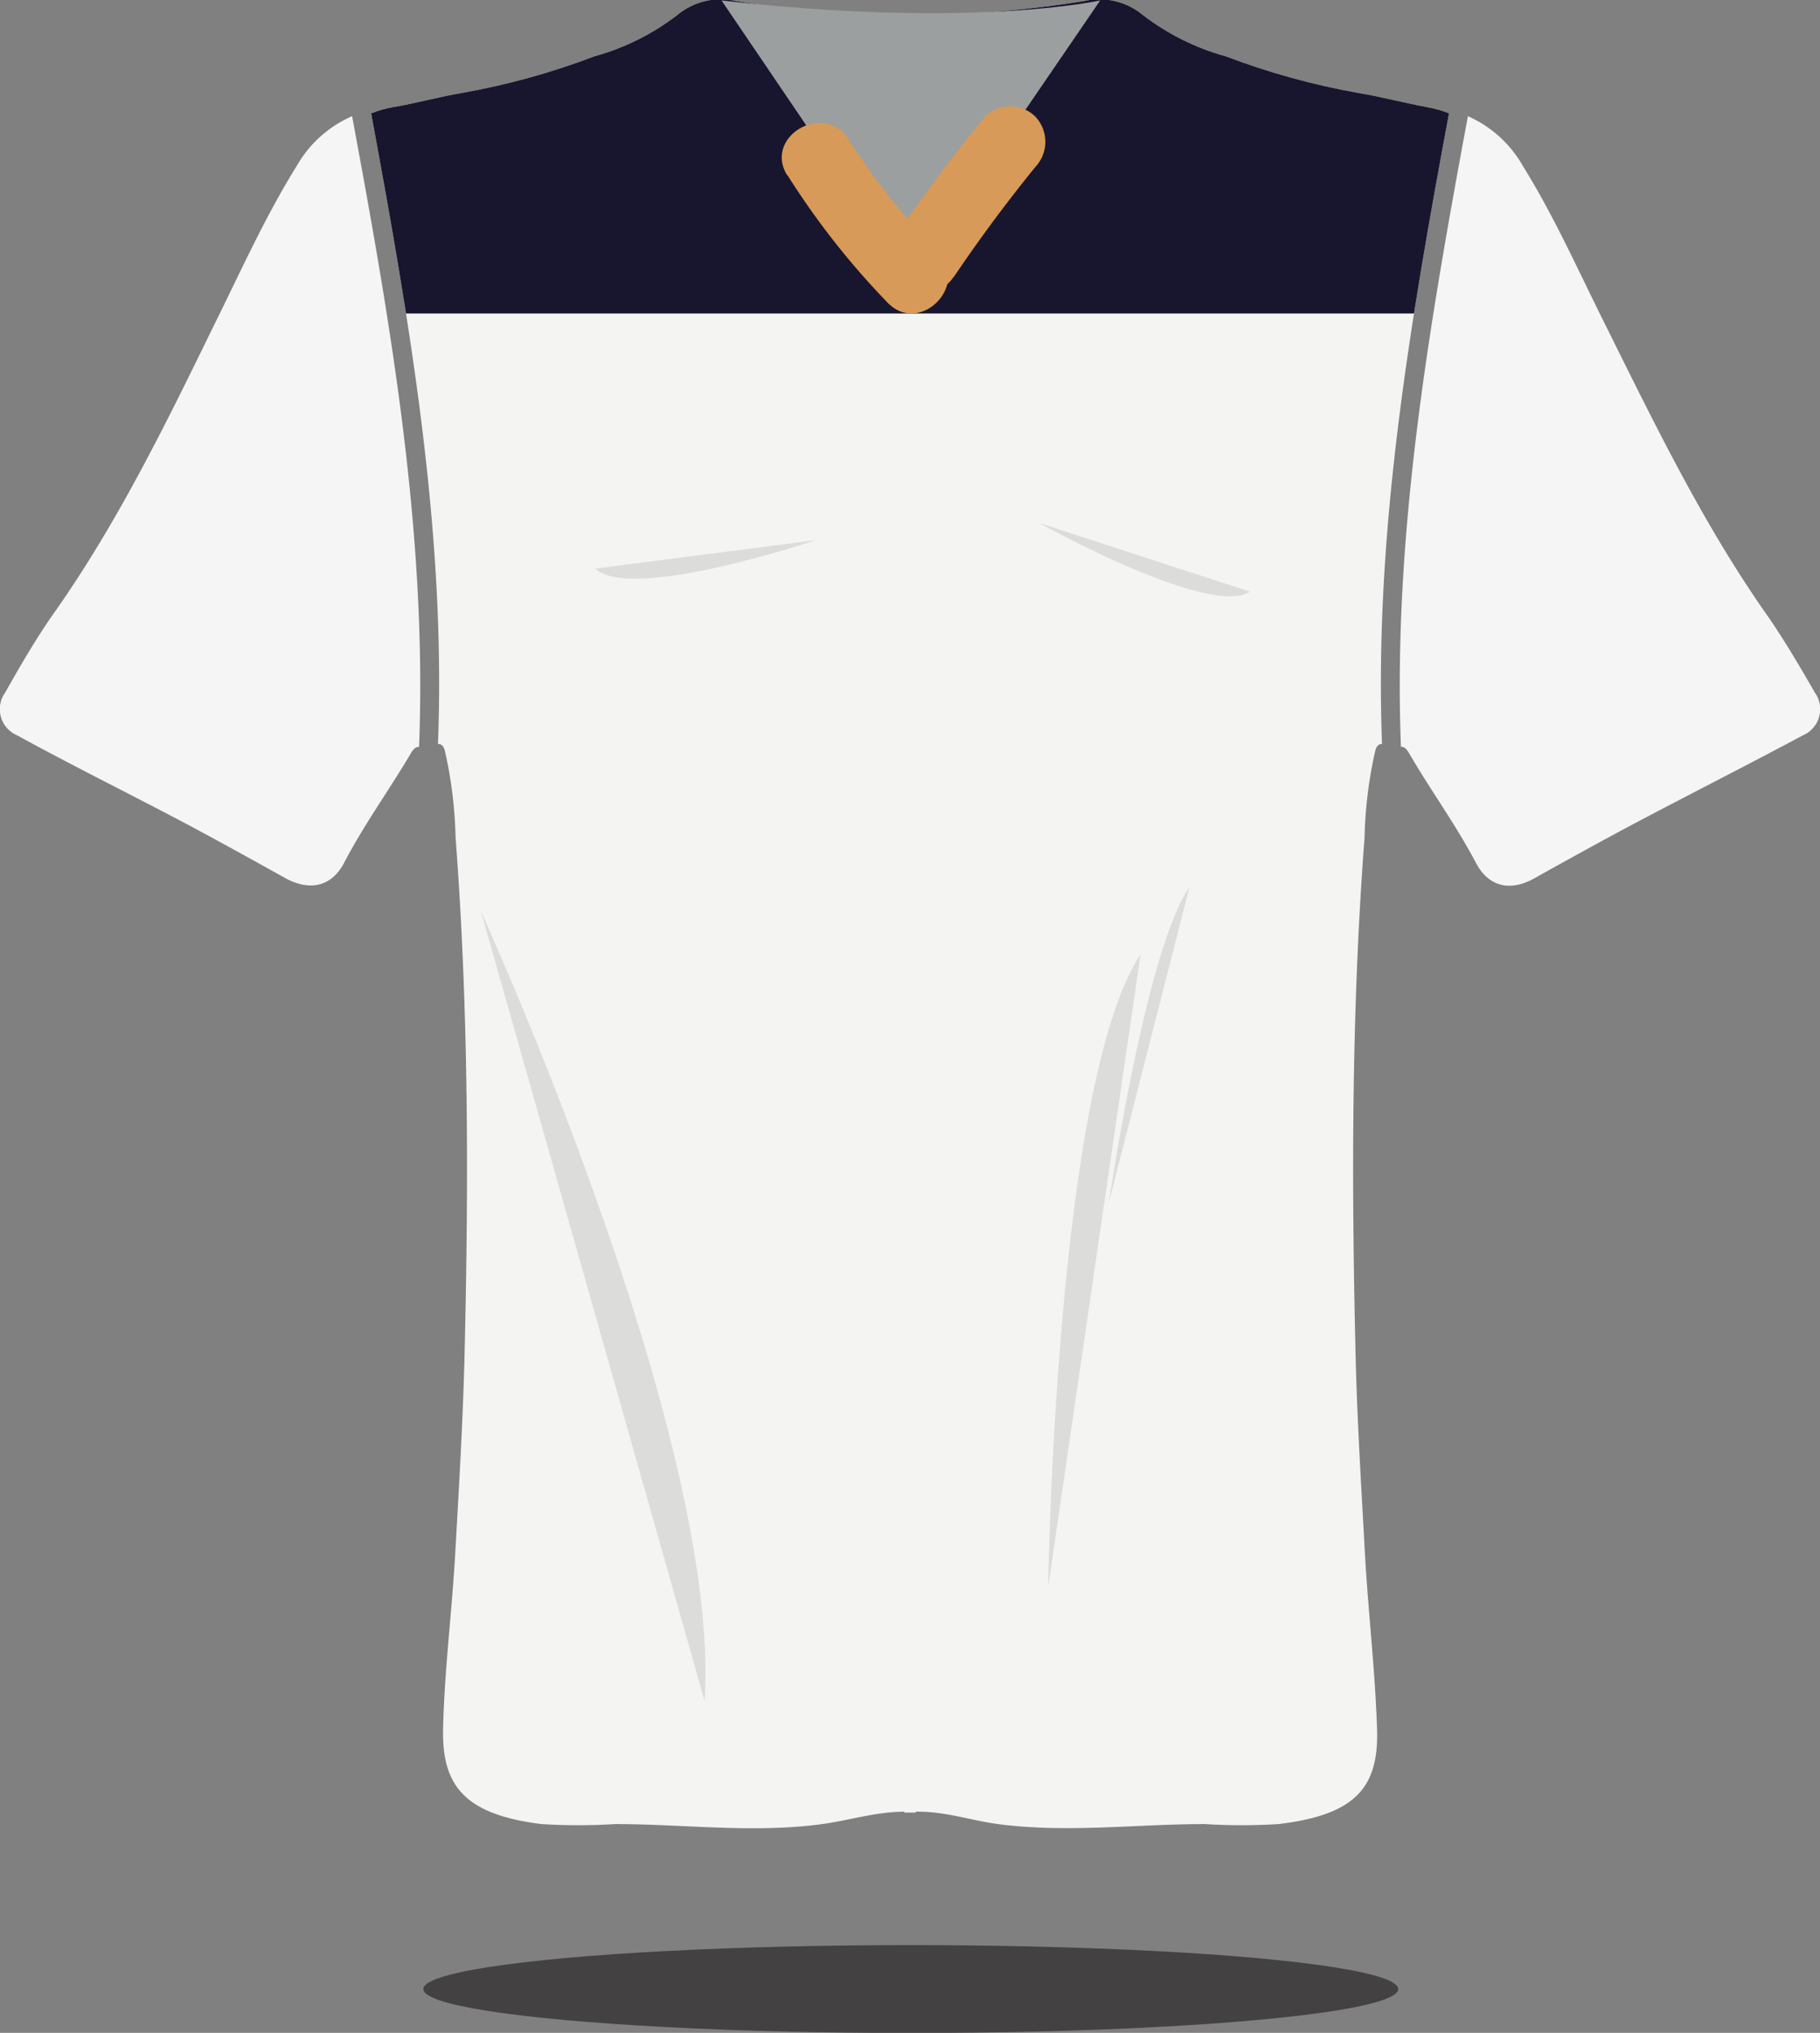 <svg xmlns="http://www.w3.org/2000/svg" xmlns:xlink="http://www.w3.org/1999/xlink" viewBox="0 0 127.99 142.93"><rect x="0" y="0" width="127.99" height="142.93" fill="#808080" stroke="none"/><defs><clipPath id="clip-path" transform="translate(-539.73 -356.77)"><path d="M640.07,364.3a7.57,7.57,0,0,1,1.56.44c-2.72,14.6-5.28,29.47-4.71,44.34h-.07c-.39.08-.39.48-.48.81a30.68,30.68,0,0,0-.68,5.78c-.92,12.1-.92,24.23-.63,36.34.11,4.62.4,9.25.65,13.87.23,4.17.73,8.33.86,12.5s-1.64,6-6.92,6.64a42.49,42.49,0,0,1-5.19,0c-4.85,0-9.69.64-14.55,0-1.93-.26-3.81-.92-5.78-.87v.06l-.4,0-.4,0v-.06c-2,0-3.86.61-5.78.87-4.86.66-9.7,0-14.55,0a42.49,42.49,0,0,1-5.19,0c-5.28-.66-7-2.59-6.92-6.64s.63-8.33.86-12.5c.26-4.62.54-9.26.65-13.87.29-12.12.29-24.25-.63-36.34a31,31,0,0,0-.68-5.78c-.09-.32-.09-.73-.48-.81h-.08c.58-14.88-2-29.74-4.7-44.34a7.57,7.57,0,0,1,1.56-.44c1.62-.27,3.25-.74,4.85-1a51.21,51.21,0,0,0,9.29-2.57,17,17,0,0,0,5.8-2.88,4.77,4.77,0,0,1,4.19-1,77.36,77.36,0,0,0,24.42,0,4.78,4.78,0,0,1,4.19,1,16.93,16.93,0,0,0,5.8,2.88,51.36,51.36,0,0,0,9.29,2.57C636.82,363.56,638.45,364,640.07,364.3Z" fill="#f4f4f3"/></clipPath></defs><title>Tottenham</title><g id="Layer_1" data-name="Layer 1"><path d="M640.07,364.3a7.57,7.57,0,0,1,1.56.44c-2.72,14.6-5.28,29.47-4.71,44.34h-.07c-.39.08-.39.48-.48.81a30.68,30.68,0,0,0-.68,5.78c-.92,12.1-.92,24.23-.63,36.34.11,4.62.4,9.25.65,13.87.23,4.17.73,8.33.86,12.5s-1.64,6-6.92,6.64a42.49,42.49,0,0,1-5.19,0c-4.85,0-9.69.64-14.55,0-1.93-.26-3.81-.92-5.78-.87v.06l-.4,0-.4,0v-.06c-2,0-3.86.61-5.78.87-4.86.66-9.7,0-14.55,0a42.49,42.49,0,0,1-5.19,0c-5.28-.66-7-2.59-6.92-6.64s.63-8.33.86-12.5c.26-4.62.54-9.26.65-13.87.29-12.12.29-24.25-.63-36.34a31,31,0,0,0-.68-5.78c-.09-.32-.09-.73-.48-.81h-.08c.58-14.88-2-29.74-4.7-44.34a7.57,7.57,0,0,1,1.56-.44c1.62-.27,3.25-.74,4.85-1a51.21,51.21,0,0,0,9.29-2.57,17,17,0,0,0,5.8-2.88,4.77,4.77,0,0,1,4.19-1,77.36,77.36,0,0,0,24.42,0,4.78,4.78,0,0,1,4.19,1,16.93,16.93,0,0,0,5.8,2.88,51.36,51.36,0,0,0,9.29,2.57C636.82,363.56,638.45,364,640.07,364.3Z" transform="translate(-539.73 -356.77)" fill="#f4f4f3"/><g clip-path="url(#clip-path)"><rect x="6.72" width="114.55" height="22.04" fill="#18162e"/></g><path d="M667.36,405.47a2,2,0,0,1-.84,3c-3.89,2.08-7.82,4.07-11.72,6.13-2.41,1.28-4.8,2.6-7.18,3.93-1.68.94-3.21.6-4.1-1.1-1.38-2.63-3.12-5-4.62-7.57-.16-.27-.32-.6-.65-.58-.58-14.88,2-29.74,4.71-44.34a8.28,8.28,0,0,1,3.84,3.46c2.27,3.64,4,7.58,5.93,11.42,3.37,6.78,6.68,13.59,11,19.82C665.06,401.51,666.22,403.49,667.36,405.47Z" transform="translate(-539.73 -356.77)" fill="#f6f5f5"/><path d="M564.49,364.94c2.72,14.6,5.29,29.47,4.71,44.34-.34,0-.49.31-.65.58-1.51,2.54-3.25,4.94-4.62,7.57-.89,1.7-2.42,2-4.1,1.1-2.39-1.33-4.77-2.65-7.18-3.93-3.9-2.06-7.83-4-11.72-6.13a2,2,0,0,1-.84-3c1.13-2,2.29-4,3.6-5.83,4.36-6.24,7.67-13,11-19.82,1.91-3.84,3.66-7.78,5.93-11.42A8.28,8.28,0,0,1,564.49,364.94Z" transform="translate(-539.73 -356.77)" fill="#f6f5f5"/><path d="M590.47,356.8l13.26,19.55,13.37-19.55S608.11,358.82,590.47,356.8Z" transform="translate(-539.73 -356.77)" fill="#9c9f9f"/><ellipse cx="64.05" cy="139.85" rx="34.28" ry="3.09" fill="#231f20" opacity="0.65"/><path d="M595.09,369.06a55.33,55.33,0,0,0,7.07,9c2.25,2.31,5.78-1.23,3.54-3.54a48.91,48.91,0,0,1-6.29-7.94c-1.72-2.71-6-.2-4.32,2.52Z" transform="translate(-539.73 -356.77)" fill="#d89a58"/><path d="M606.8,376.25q2.7-4,5.74-7.74a2.58,2.58,0,0,0,0-3.54,2.52,2.52,0,0,0-3.54,0q-3.46,4.23-6.53,8.75c-1.81,2.67,2.52,5.18,4.32,2.52Z" transform="translate(-539.73 -356.77)" fill="#d89a58"/><path d="M573.56,420.87s16.93,37,15.72,55.49Z" transform="translate(-539.73 -356.77)" opacity="0.1"/><path d="M613.44,468.37s.5-35.5,6.5-44.5Z" transform="translate(-539.73 -356.77)" opacity="0.1"/><path d="M617.71,441.31s2.6-17.79,5.67-22.17Z" transform="translate(-539.73 -356.77)" opacity="0.1"/><path d="M612.78,393.53s12,6.69,14.85,4.84Z" transform="translate(-539.73 -356.77)" opacity="0.1"/><path d="M597.08,394.75s-13,4.38-15.49,2Z" transform="translate(-539.73 -356.77)" opacity="0.1"/></g></svg>